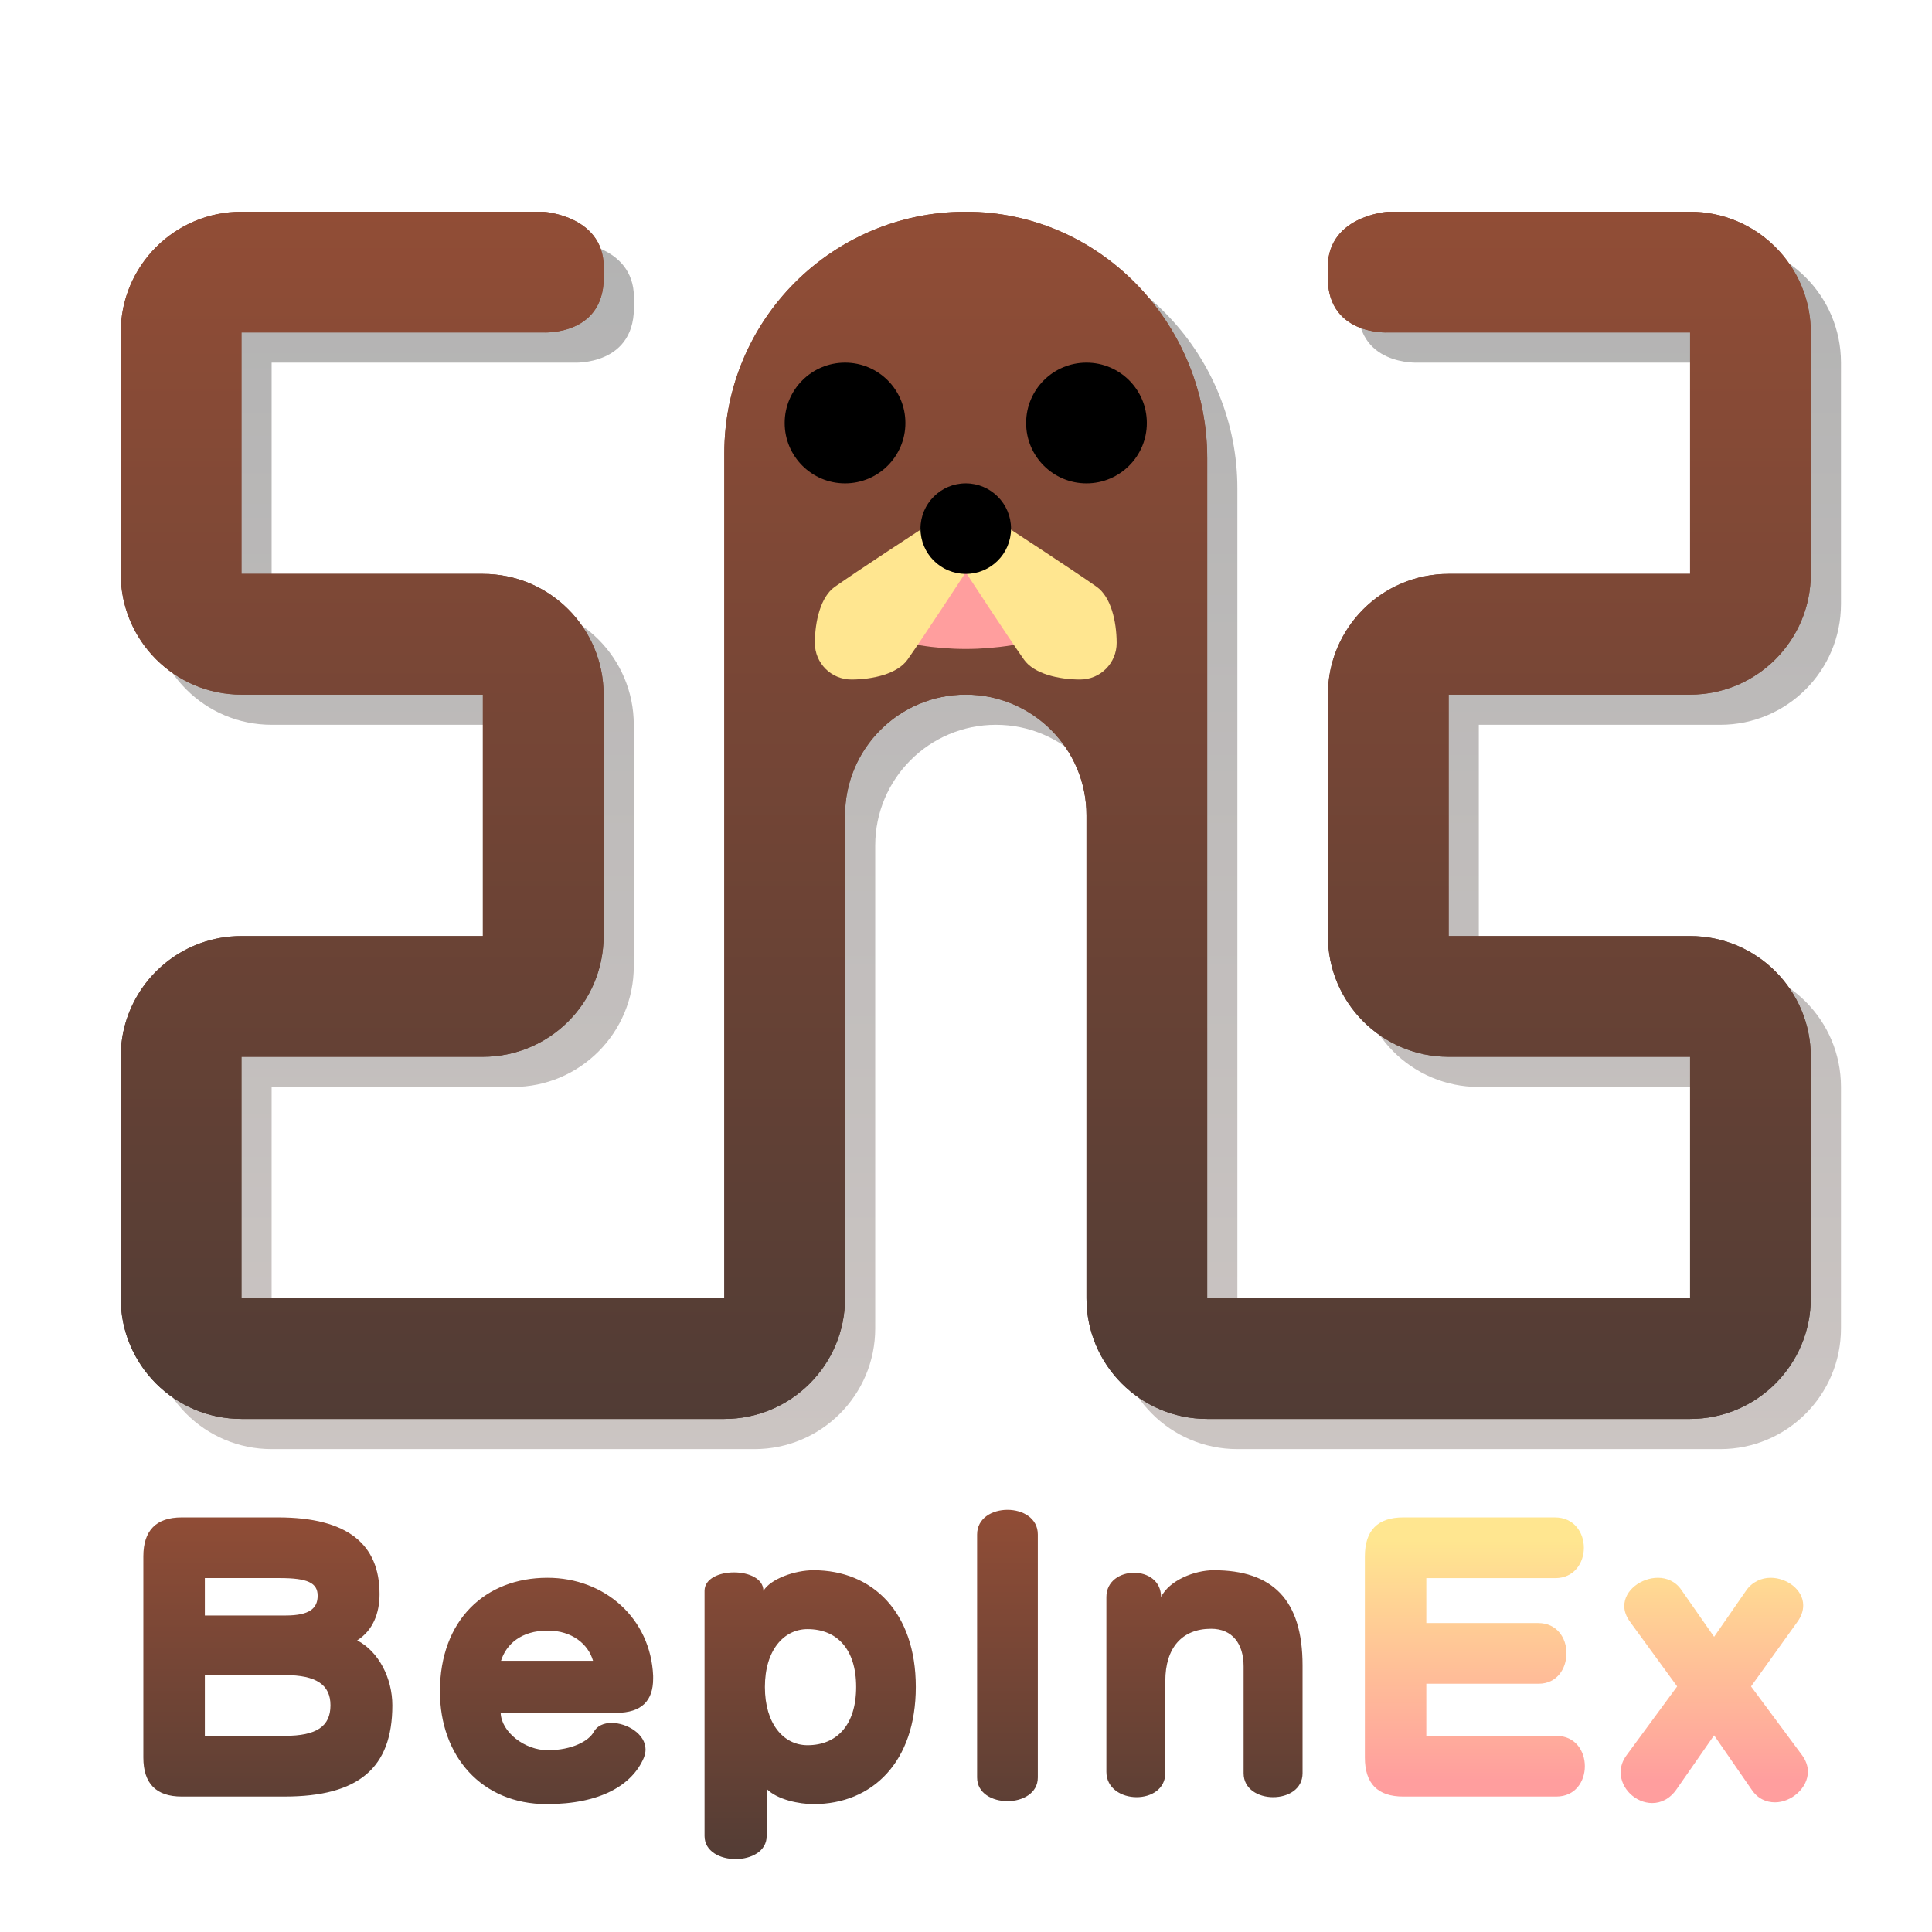 <?xml version="1.0" encoding="UTF-8" standalone="no"?>
<svg
   xmlns:dc="http://purl.org/dc/elements/1.1/"
   xmlns:cc="http://creativecommons.org/ns#"
   xmlns:rdf="http://www.w3.org/1999/02/22-rdf-syntax-ns#"
   xmlns:svg="http://www.w3.org/2000/svg"
   xmlns="http://www.w3.org/2000/svg"
   xmlns:sodipodi="http://sodipodi.sourceforge.net/DTD/sodipodi-0.dtd"
   xmlns:inkscape="http://www.inkscape.org/namespaces/inkscape"
   version="1.1"
   id="svg2"
   xml:space="preserve"
   width="341.333"
   height="341.333"
   viewBox="0 0 341.333 341.333"
   sodipodi:docname="Untitled-1.ai"><defs
     id="defs6"><clipPath
       clipPathUnits="userSpaceOnUse"
       id="clipPath18"><path
         d="M 0,256 H 256 V 0 H 0 Z"
         id="path16" /></clipPath><clipPath
       clipPathUnits="userSpaceOnUse"
       id="clipPath26"><path
         d="M 20,224 H 244 V 64 H 20 Z"
         id="path24" /></clipPath><linearGradient
       x1="0"
       y1="0"
       x2="1"
       y2="0"
       gradientUnits="userSpaceOnUse"
       gradientTransform="matrix(0,-160,-160,0,132,224)"
       spreadMethod="pad"
       id="linearGradient36"><stop
         style="stop-opacity:1;stop-color:#000000"
         offset="0"
         id="stop32" /><stop
         style="stop-opacity:1;stop-color:#513c35"
         offset="1"
         id="stop34" /></linearGradient><linearGradient
       x1="0"
       y1="0"
       x2="1"
       y2="0"
       gradientUnits="userSpaceOnUse"
       gradientTransform="matrix(0,-160,-160,0,128,228)"
       spreadMethod="pad"
       id="linearGradient68"><stop
         style="stop-opacity:1;stop-color:#914d36"
         offset="0"
         id="stop64" /><stop
         style="stop-opacity:1;stop-color:#513c35"
         offset="1"
         id="stop66" /></linearGradient><linearGradient
       x1="0"
       y1="0"
       x2="1"
       y2="0"
       gradientUnits="userSpaceOnUse"
       gradientTransform="matrix(0,-160,-160,0,128,228)"
       spreadMethod="pad"
       id="linearGradient88"><stop
         style="stop-opacity:1;stop-color:#914d36"
         offset="0"
         id="stop84" /><stop
         style="stop-opacity:1;stop-color:#513c35"
         offset="1"
         id="stop86" /></linearGradient><clipPath
       clipPathUnits="userSpaceOnUse"
       id="clipPath98"><path
         d="M 0,256 H 256 V 0 H 0 Z"
         id="path96" /></clipPath><linearGradient
       x1="0"
       y1="0"
       x2="1"
       y2="0"
       gradientUnits="userSpaceOnUse"
       gradientTransform="matrix(0,-40,-40,0,210,56)"
       spreadMethod="pad"
       id="linearGradient144"><stop
         style="stop-opacity:1;stop-color:#ffe690"
         offset="0"
         id="stop136" /><stop
         style="stop-opacity:1;stop-color:#ffe690"
         offset="0.1"
         id="stop138" /><stop
         style="stop-opacity:1;stop-color:#ff9e9e"
         offset="0.9"
         id="stop140" /><stop
         style="stop-opacity:1;stop-color:#ff9e9e"
         offset="1"
         id="stop142" /></linearGradient><linearGradient
       x1="0"
       y1="0"
       x2="1"
       y2="0"
       gradientUnits="userSpaceOnUse"
       gradientTransform="matrix(0,-48,-48,0,94,56)"
       spreadMethod="pad"
       id="linearGradient164"><stop
         style="stop-opacity:1;stop-color:#914d36"
         offset="0"
         id="stop160" /><stop
         style="stop-opacity:1;stop-color:#513c35"
         offset="1"
         id="stop162" /></linearGradient></defs><sodipodi:namedview
     pagecolor="#ffffff"
     bordercolor="#666666"
     borderopacity="1"
     objecttolerance="10"
     gridtolerance="10"
     guidetolerance="10"
     inkscape:pageopacity="0"
     inkscape:pageshadow="2"
     inkscape:window-width="640"
     inkscape:window-height="480"
     id="namedview4" /><g
     id="g10"
     inkscape:groupmode="layer"
     inkscape:label="Untitled-1"
     transform="matrix(1.333,0,0,-1.333,0,341.333)"><g
       id="g12"><g
         id="g14"
         clip-path="url(#clipPath18)"><g
           id="g20"><g
             id="g22" /><g
             id="g50"><g
               clip-path="url(#clipPath26)"
               opacity="0.3"
               id="g48"><g
                 id="g46"><g
                   id="g44"><g
                     id="g42"><g
                       id="g40"><path
                         d="M 100,180.564 V 80 H 36 v 32 h 32 c 8.836,0 16,7.163 16,16 v 32 c 0,8.836 -7.164,16 -16,16 H 36 v 32 h 40 c 0,0 8.5,-0.5 8,8 0.5,7.5 -8,8 -8,8 H 36 c -8.836,0 -16,-7.164 -16,-16 v -32 c 0,-8.836 7.164,-16 16,-16 H 68 V 128 H 36 c -1.899,0 -3.721,-0.331 -5.412,-0.938 C 24.415,124.844 20,118.938 20,112 V 80 c 0,-8.837 7.164,-16 16,-16 h 64 c 8.836,0 16,7.163 16,16 v 64 c 0,8.836 7.164,16 16,16 8.837,0 16,-7.164 16,-16 V 80 c 0,-8.837 7.163,-16 16,-16 h 64 c 8.837,0 16,7.163 16,16 v 32 c 0,8.837 -7.163,16 -16,16 h -32 v 32 h 32 c 8.837,0 16,7.164 16,16 v 32 c 0,8.836 -7.163,16 -16,16 h -40 c 0,0 -8.5,-0.5 -8,-8 -0.5,-8.5 8,-8 8,-8 h 40 v -32 h -32 c -8.837,0 -16,-7.164 -16,-16 v -32 c 0,-8.837 7.163,-16 16,-16 h 32 V 80 h -64 v 111.334 c 0,17.437 -13.671,32.176 -31.101,32.654 C 114.815,224.483 100,209.972 100,192 Z"
                         style="fill:url(#linearGradient36);stroke:none"
                         id="path38" /></g></g></g></g></g></g></g></g></g><g
       id="g52"><g
         id="g54"><g
           id="g60"><g
             id="g62"><path
               d="M 96,196 V 184.565 84 H 32 v 32 h 32 c 8.836,0 16,7.163 16,16 v 0 32 c 0,8.836 -7.164,16 -16,16 v 0 H 32 v 32 h 40 c 0,0 8.5,-0.5 8,8 v 0 c 0.5,7.5 -8,8 -8,8 v 0 H 32 c -8.837,0 -16,-7.163 -16,-16 v 0 -32 c 0,-8.836 7.163,-16 16,-16 v 0 H 64 V 132 H 32 c -1.9,0 -3.721,-0.331 -5.411,-0.938 v 0 C 20.415,128.843 16,122.937 16,116 v 0 -32 c 0,-8.837 7.163,-16 16,-16 v 0 h 64 c 8.837,0 16,7.163 16,16 v 0 64 c 0,8.837 7.164,16 16,16 v 0 c 8.837,0 16,-7.163 16,-16 v 0 -64 c 0,-8.837 7.163,-16 16,-16 v 0 h 64 c 8.837,0 16,7.163 16,16 v 0 32 c 0,8.837 -7.163,16 -16,16 v 0 h -32 v 32 h 32 c 8.837,0 16,7.164 16,16 v 0 32 c 0,8.837 -7.163,16 -16,16 v 0 h -40 c 0,0 -8.5,-0.5 -8,-8 v 0 c -0.5,-8.5 8,-8 8,-8 v 0 h 40 v -32 h -32 c -8.837,0 -16,-7.164 -16,-16 v 0 -32 c 0,-8.837 7.163,-16 16,-16 v 0 h 32 V 84 h -64 v 111.334 c 0,17.437 -13.671,32.176 -31.1,32.654 v 0 c -0.299,0.008 -0.601,0.012 -0.898,0.012 v 0 C 110.326,228.002 96,213.675 96,196"
               style="fill:url(#linearGradient68);stroke:none"
               id="path70" /></g></g></g></g><g
       id="g72"><g
         id="g74"><g
           id="g80"><g
             id="g82"><path
               d="m 184,228 c 0,0 -8.5,-0.5 -8,-8 v 0 c -0.5,-8.5 8,-8 8,-8 v 0 h 40 v -32 h -32 c -8.837,0 -16,-7.164 -16,-16 v 0 -32 c 0,-8.837 7.163,-16 16,-16 v 0 h 32 V 84 h -64 v 111.334 c 0,17.437 -13.671,32.176 -31.1,32.654 v 0 c -0.222,0.006 -0.445,0.01 -0.667,0.012 v 0 h -0.472 C 110.196,227.873 96,213.595 96,196 V 196 184.565 84 H 32 v 32 h 32 c 8.836,0 16,7.163 16,16 v 0 32 c 0,8.836 -7.164,16 -16,16 v 0 H 32 v 32 h 40 c 0,0 8.5,-0.5 8,8 v 0 c 0.5,7.5 -8,8 -8,8 v 0 H 32 c -8.837,0 -16,-7.163 -16,-16 v 0 -32 c 0,-8.836 7.163,-16 16,-16 v 0 H 64 V 132 H 32 c -1.9,0 -3.721,-0.331 -5.411,-0.938 v 0 C 20.415,128.843 16,122.937 16,116 v 0 -32 c 0,-8.837 7.163,-16 16,-16 v 0 h 64 c 8.837,0 16,7.163 16,16 v 0 64 c 0,8.837 7.164,16 16,16 v 0 c 8.837,0 16,-7.163 16,-16 v 0 -64 c 0,-8.837 7.163,-16 16,-16 v 0 h 64 c 8.837,0 16,7.163 16,16 v 0 32 c 0,8.837 -7.163,16 -16,16 v 0 h -32 v 32 h 32 c 8.837,0 16,7.164 16,16 v 0 32 c 0,8.837 -7.163,16 -16,16 v 0 z"
               style="fill:url(#linearGradient88);stroke:none"
               id="path90" /></g></g></g></g><g
       id="g92"><g
         id="g94"
         clip-path="url(#clipPath98)"><g
           id="g100"
           transform="translate(128,184)"><path
             d="m 0,0 -12,-12 c 7.79,-2.597 16.211,-2.597 24,0 z"
             style="fill:#ff9e9e;fill-opacity:1;fill-rule:nonzero;stroke:none"
             id="path102" /></g><g
           id="g104"
           transform="translate(125.106,183.106)"><path
             d="m 0,0 c -1.446,1.447 -2.893,2.893 -2.893,2.893 0,0 -8.735,-5.707 -11.574,-7.715 -1.888,-1.336 -2.629,-4.587 -2.639,-7.417 -0.01,-2.697 2.169,-4.876 4.866,-4.866 2.831,0.01 6.082,0.75 7.418,2.638 2.009,2.839 7.716,11.573 7.716,11.573 z"
             style="fill:#ffe690;fill-opacity:1;fill-rule:nonzero;stroke:none"
             id="path106" /></g><g
           id="g108"
           transform="translate(130.894,183.106)"><path
             d="m 0,0 c 1.446,1.447 2.894,2.893 2.894,2.893 0,0 8.734,-5.707 11.573,-7.715 1.888,-1.336 2.629,-4.587 2.639,-7.417 0.01,-2.697 -2.169,-4.876 -4.866,-4.866 -2.832,0.01 -6.082,0.75 -7.418,2.638 -2.009,2.839 -7.716,11.573 -7.716,11.573 0,0 1.447,1.447 2.894,2.894"
             style="fill:#ffe690;fill-opacity:1;fill-rule:nonzero;stroke:none"
             id="path110" /></g><g
           id="g112"
           transform="translate(120,200)"><path
             d="m 0,0 c 0,-4.418 -3.582,-8 -8,-8 -4.418,0 -8,3.582 -8,8 0,4.418 3.582,8 8,8 4.418,0 8,-3.582 8,-8"
             style="fill:#000000;fill-opacity:1;fill-rule:nonzero;stroke:none"
             id="path114" /></g><g
           id="g116"
           transform="translate(152,200)"><path
             d="m 0,0 c 0,-4.418 -3.582,-8 -8,-8 -4.418,0 -8,3.582 -8,8 0,4.418 3.582,8 8,8 4.418,0 8,-3.582 8,-8"
             style="fill:#000000;fill-opacity:1;fill-rule:nonzero;stroke:none"
             id="path118" /></g><g
           id="g120"
           transform="translate(134,186)"><path
             d="m 0,0 c 0,-3.313 -2.687,-6 -6,-6 -3.313,0 -6,2.687 -6,6 0,3.313 2.687,6 6,6 3.313,0 6,-2.687 6,-6"
             style="fill:#000000;fill-opacity:1;fill-rule:nonzero;stroke:none"
             id="path122" /></g></g></g><g
       id="g124"><g
         id="g126"><g
           id="g132"><g
             id="g134"><path
               d="m 185.98,54.949 c -3.388,0 -5.082,-1.726 -5.082,-5.174 v 0 -26.652 c 0,-3.45 1.694,-5.173 5.082,-5.173 v 0 h 20.295 c 5.039,0 5.039,8.045 0,8.045 v 0 h -17.233 v 6.909 h 14.881 c 2.447,0 3.695,2.009 3.695,4.068 v 0 c 0,1.966 -1.248,3.976 -3.743,3.976 v 0 h -14.833 v 5.954 h 17.089 c 2.497,0 3.792,2.011 3.792,4.022 v 0 c 0,2.012 -1.295,4.025 -3.84,4.025 v 0 z m 45.428,-9.728 -4.224,-6.098 -4.321,6.192 c -0.767,1.155 -1.968,1.634 -3.12,1.634 v 0 c -2.208,0 -4.464,-1.634 -4.464,-3.745 v 0 c 0,-0.672 0.239,-1.391 0.815,-2.16 v 0 l 6.193,-8.496 -6.67,-9.073 c -0.578,-0.767 -0.818,-1.536 -0.818,-2.304 v 0 c 0,-2.208 2.016,-4.081 4.177,-4.081 v 0 c 1.15,0 2.351,0.528 3.265,1.873 v 0 l 4.943,7.105 4.944,-7.154 c 0.817,-1.248 1.97,-1.728 3.122,-1.728 v 0 c 2.159,0 4.367,1.872 4.367,4.081 v 0 c 0,0.672 -0.24,1.441 -0.769,2.16 v 0 l -6.768,9.121 6.099,8.496 c 0.575,0.769 0.814,1.536 0.814,2.257 v 0 c 0,2.064 -2.16,3.648 -4.319,3.648 v 0 c -1.201,0 -2.45,-0.527 -3.266,-1.728"
               style="fill:url(#linearGradient144);stroke:none"
               id="path146" /></g></g></g></g><g
       id="g148"><g
         id="g150"><g
           id="g156"><g
             id="g158"><path
               d="M 129.504,52.685 V 20.472 c 0,-2.086 2.011,-3.13 4.024,-3.13 v 0 c 2.012,0 4.024,1.044 4.024,3.13 v 0 32.213 c 0,2.18 -2.012,3.27 -4.024,3.27 v 0 c -2.012,0 -4.024,-1.09 -4.024,-3.27 M 24.081,54.949 c -3.387,0 -5.083,-1.726 -5.083,-5.174 v 0 -26.652 c 0,-3.45 1.696,-5.173 5.083,-5.173 v 0 H 37.7 c 9.828,0 14.299,3.782 14.299,12.095 v 0 c 0,3.613 -1.836,7.156 -4.659,8.605 v 0 c 2.072,1.299 2.966,3.591 2.966,6.131 v 0 c 0,6.575 -4.189,10.168 -13.455,10.168 v 0 z m 3.069,-8.041 h 9.951 c 3.648,0 4.999,-0.624 4.999,-2.334 v 0 c 0,-1.666 -1.048,-2.625 -4.25,-2.625 v 0 h -10.7 z m 0,-12.858 h 10.6 c 4.2,0 6.049,-1.308 6.049,-4.005 v 0 c 0,-2.795 -1.849,-4.048 -6.049,-4.048 v 0 h -10.6 z m 126.734,10.354 c 0,2.155 -1.789,3.209 -3.577,3.209 v 0 c -1.834,0 -3.669,-1.101 -3.669,-3.209 v 0 -23.177 c 0,-2.207 2.023,-3.36 3.999,-3.36 v 0 c 1.929,0 3.812,1.056 3.812,3.216 v 0 12.194 c 0,4.367 2.198,6.912 6.071,6.912 v 0 c 2.794,0 4.305,-1.969 4.305,-4.991 v 0 -14.162 c 0,-2.113 1.976,-3.169 3.907,-3.169 v 0 c 1.975,0 3.905,1.056 3.905,3.169 v 0 14.303 c 0,8.73 -4.001,12.61 -11.774,12.61 v 0 c -2.549,0 -5.884,-1.342 -6.979,-3.545 m -52.704,0.814 c 0,3.259 -7.801,3.259 -7.801,0 v 0 -32.494 c 0,-2.04 2.058,-3.06 4.117,-3.06 v 0 c 2.058,0 4.118,1.02 4.118,3.06 v 0 6.237 c 1.412,-1.438 4.329,-2.012 6.212,-2.012 v 0 c 7.812,0 13.553,5.605 13.553,15.526 v 0 c 0,9.917 -5.741,15.474 -13.553,15.474 v 0 c -2.495,0 -5.693,-1.15 -6.646,-2.731 m 0.199,-12.743 c 0,4.916 2.541,7.667 5.647,7.667 v 0 c 3.905,0 6.446,-2.651 6.446,-7.667 v 0 c 0,-5.018 -2.541,-7.718 -6.446,-7.718 v 0 c -3.152,0 -5.647,2.801 -5.647,7.718 M 58.308,31.878 c 0,-8.539 5.506,-14.929 14.145,-14.929 v 0 c 7.154,0 11.329,2.537 12.866,6.11 v 0 c 0.143,0.374 0.24,0.749 0.24,1.128 v 0 c 0,2.047 -2.448,3.524 -4.513,3.524 v 0 c -1.007,0 -1.919,-0.382 -2.353,-1.191 v 0 c -0.623,-1.189 -2.88,-2.427 -6.095,-2.427 v 0 c -3.025,0 -6.145,2.38 -6.241,4.954 v 0 h 15.314 c 3.408,0 4.895,1.64 4.895,4.519 v 0 0.398 c -0.335,7.583 -6.383,12.985 -14.017,12.985 v 0 c -8.215,0 -14.241,-5.59 -14.241,-15.071 m 14.29,8.071 c 3.215,0 5.375,-1.798 6.001,-4.002 v 0 H 66.406 c 0.672,2.158 2.639,4.002 6.192,4.002"
               style="fill:url(#linearGradient164);stroke:none"
               id="path166" /></g></g></g></g></g></svg>
